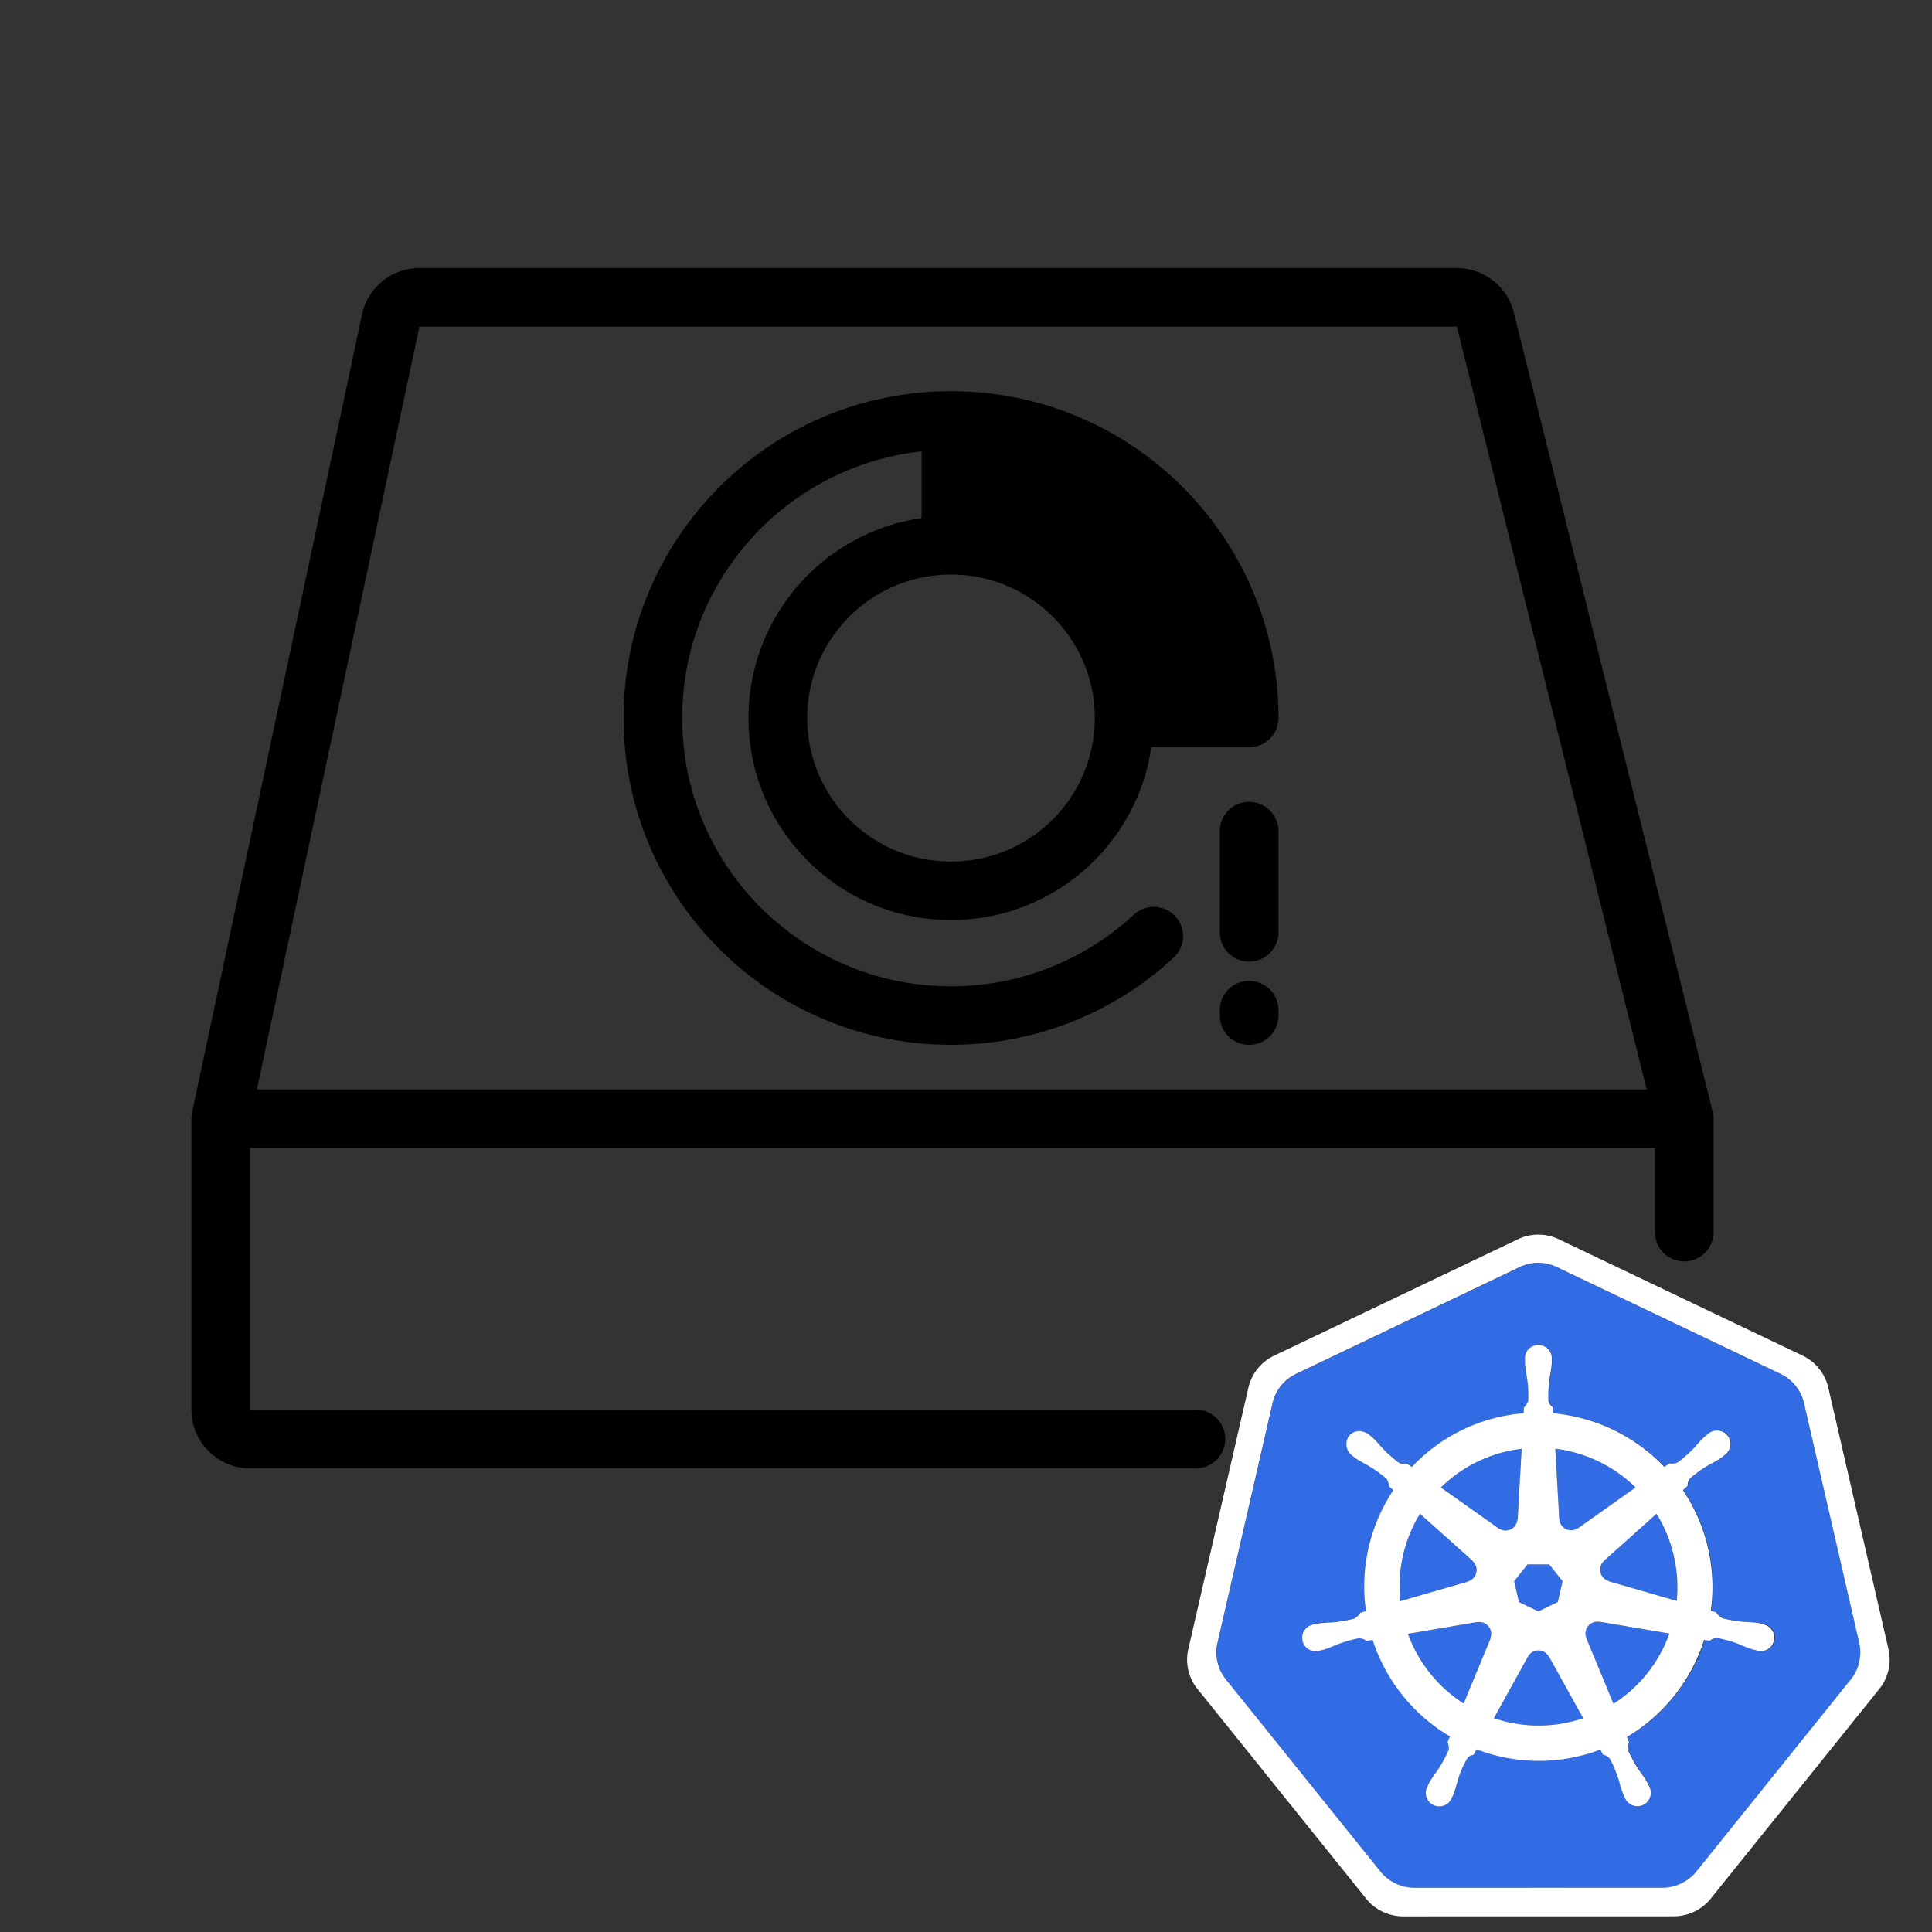 <svg xmlns="http://www.w3.org/2000/svg" fill="none" viewBox="0 0 33 33"><rect x="0" y="0" width="33" height="33" fill="#333333" stroke="none"/><path fill="currentColor" fill-rule="evenodd" d="M7.164 4.579c-.473 0-.881.33-.98.792l-1.41 6.619L3.28 19.005a.499.499 0 0 0-.011.104v4.971c0 .552.448.999 1.002.999H20.427a.5.5 0 0 0 .501-.5.5.5 0 0 0-.501-.5H4.27v-4.471h23.997v1.438c0 .276.224.5.501.5a.5.5 0 0 0 .501-.5v-1.937a.499.499 0 0 0-.015-.12L25.857 5.338a1.001 1.001 0 0 0-.972-.758H7.164Zm9.105 14.03H4.388l1.366-6.411 1.41-6.619h17.72l3.243 13.03H16.269Zm-.526-10.899c-2.3.249-4.091 2.193-4.091 4.555 0 2.531 2.056 4.582 4.591 4.582 1.206 0 2.303-.464 3.123-1.223a.501.501 0 0 1 .708.026.499.499 0 0 1-.026.706c-.998.924-2.335 1.49-3.804 1.49-3.089 0-5.593-2.499-5.593-5.582 0-3.083 2.504-5.582 5.593-5.582 3.089 0 5.593 2.499 5.593 5.582a.5.5 0 0 1-.501.5H19.665c-.243 1.669-1.682 2.951-3.422 2.951-1.91 0-3.458-1.545-3.458-3.451 0-1.736 1.284-3.172 2.957-3.415V7.709Zm-1.955 4.555c0-1.354 1.1-2.451 2.456-2.451s2.456 1.097 2.456 2.451-1.1 2.451-2.456 2.451c-1.357 0-2.456-1.097-2.456-2.451Zm7.548 1.432a.5.5 0 0 1 .501.5v1.728a.5.5 0 0 1-.501.5.5.5 0 0 1-.501-.5v-1.728c0-.276.224-.5.501-.5Zm.501 3.557a.5.5 0 0 0-.501-.5.5.5 0 0 0-.501.5v.093c0 .276.224.5.501.5a.5.5 0 0 0 .501-.5v-.093Z" clip-rule="evenodd"/><path fill="#326CE5" d="M27.32 27.704a.196.196 0 0 0-.046-.004.202.202 0 0 0-.175.282l-.001.002.463 1.117a2.361 2.361 0 0 0 .954-1.199l-1.192-.202-.002.003Zm-1.855.158a.202.202 0 0 0-.233-.153l-.002-.002-1.182.201c.177.491.512.909.951 1.19l.458-1.107-.004-.004a.2.2 0 0 0 .011-.124Zm.99.434a.201.201 0 0 0-.178-.106.201.201 0 0 0-.178.107h-.001l-.581 1.051a2.367 2.367 0 0 0 1.292.066 2.449 2.449 0 0 0 .233-.065l-.582-1.053-.004 0Zm1.839-2.441-.894.8.001.003a.202.202 0 0 0-.064.197.202.202 0 0 0 .143.15l.001.005 1.158.334a2.402 2.402 0 0 0-.345-1.488v-0Zm-1.661.09a.203.203 0 0 0 .033.102.203.203 0 0 0 .187.09.202.202 0 0 0 .101-.038l.004.002.978-.694a2.378 2.378 0 0 0-1.371-.661l.068 1.199.001 0Zm-1.036.158a.202.202 0 0 0 .32-.155l.005-.002.068-1.201a2.46 2.46 0 0 0-.244.042 2.358 2.358 0 0 0-1.136.619l.985.698.002-.001Zm-.525.907a.201.201 0 0 0 .144-.15.201.201 0 0 0-.064-.197l.001-.005-.899-.804a2.357 2.357 0 0 0-.335 1.492l1.152-.333.001-.004Zm.873.353.332.16.331-.159.082-.357-.229-.286h-.368l-.23.286.082.357Z"/><path fill="#326CE5" d="m31.76 28.067-.945-4.104a.738.738 0 0 0-.396-.492l-3.825-1.826a.737.737 0 0 0-.635 0l-3.824 1.827a.738.738 0 0 0-.396.492l-.943 4.104a.722.722 0 0 0-0.0.315.739.739 0 0 0 .027.093.71.71 0 0 0 .114.205l2.647 3.291c.012.014.024.027.037.041a.724.724 0 0 0 .14.116.755.755 0 0 0 .209.091.722.722 0 0 0 .186.026h.041l4.204-.001a.749.749 0 0 0 .076-.004.744.744 0 0 0 .108-.021.75.75 0 0 0 .075-.024.743.743 0 0 0 .057-.024.748.748 0 0 0 .08-.045.723.723 0 0 0 .176-.155l.081-.1 2.566-3.192a.712.712 0 0 0 .114-.205.719.719 0 0 0 .027-.093.719.719 0 0 0-0-.315Zm-3.967 1.596a.791.791 0 0 0 .038.092.18.18 0 0 0-.018.135c.056.128.124.249.203.363.044.058.085.119.123.182.009.017.021.043.03.062a.229.229 0 0 1 .023.185.231.231 0 0 1-.046.084.231.231 0 0 1-.169.08.231.231 0 0 1-.172-.071.228.228 0 0 1-.05-.081c-.009-.018-.021-.042-.028-.059a1.906 1.906 0 0 1-.067-.21 2.129 2.129 0 0 0-.157-.385.181.181 0 0 0-.117-.071c-.007-.013-.034-.062-.049-.088a2.962 2.962 0 0 1-2.112-.005l-.052.094a.186.186 0 0 0-.099.048 1.599 1.599 0 0 0-.177.411 1.883 1.883 0 0 1-.066.21c-.007.017-.019.04-.028.058l-0.0.001a.231.231 0 0 1-.222.152.229.229 0 0 1-.169-.08.229.229 0 0 1-.054-.179.229.229 0 0 1 .031-.09c.009-.018.02-.044.029-.062a1.902 1.902 0 0 1 .123-.183 2.24 2.24 0 0 0 .207-.372.227.227 0 0 0-.02-.129l.042-.1a2.979 2.979 0 0 1-1.32-1.648l-.1.017a.253.253 0 0 0-.132-.046 2.141 2.141 0 0 0-.399.117 1.931 1.931 0 0 1-.205.079c-.017.004-.04.009-.059.013-.002.001-.003.001-.004.002a.021.021 0 0 1-.004 0.0.231.231 0 0 1-.185-.018.23.23 0 0 1 .083-.428l.003-.001.002-.001c.019-.004.044-.011.061-.014a1.923 1.923 0 0 1 .22-.018 2.134 2.134 0 0 0 .41-.067.316.316 0 0 0 .098-.099l.096-.028a2.962 2.962 0 0 1 .467-2.065l-.073-.065a.253.253 0 0 0-.046-.132 2.138 2.138 0 0 0-.34-.239 1.904 1.904 0 0 1-.19-.111c-.014-.01-.032-.026-.047-.038l-.003-.002a.242.242 0 0 1-.056-.337.219.219 0 0 1 .182-.081.273.273 0 0 1 .16.06c.016.012.037.029.051.04.053.05.104.104.151.16a2.138 2.138 0 0 0 .309.279.181.181 0 0 0 .136.013c.027.02.055.039.083.059a2.945 2.945 0 0 1 1.496-.855 2.978 2.978 0 0 1 .414-.064l.005-.097a.249.249 0 0 0 .074-.118 2.137 2.137 0 0 0-.025-.415 1.947 1.947 0 0 1-.031-.218c-.001-.017 0-.04.001-.059 0-.002-.001-.004-.001-.006a.229.229 0 0 1 .135-.234.231.231 0 0 1 .187-0.0.23.23 0 0 1 .136.233c0 .02.001.047.001.065a1.88 1.88 0 0 1-.031.218 2.146 2.146 0 0 0-.026.415.181.181 0 0 0 .075.114c.001.017.004.072.005.102a2.999 2.999 0 0 1 1.9.918l.087-.062a.255.255 0 0 0 .139-.015 2.145 2.145 0 0 0 .309-.279 1.889 1.889 0 0 1 .151-.16c.014-.012.035-.028.051-.041a.231.231 0 0 1 .342.021.23.23 0 0 1-.056.337c-.015.012-.036.03-.05.041a1.909 1.909 0 0 1-.19.111 2.138 2.138 0 0 0-.34.239.181.181 0 0 0-.043.13c-.013.012-.058.051-.081.073a2.974 2.974 0 0 1 .477 2.06l.092.027a.257.257 0 0 0 .099.099c.134.036.272.059.41.068a1.944 1.944 0 0 1 .22.018c.019.004.047.011.067.016a.229.229 0 0 1 .159.097.23.23 0 0 1-.004.269.23.23 0 0 1-.256.081l-.003-0c-.002-0-.003-.001-.004-.002-.019-.004-.043-.008-.059-.013a1.883 1.883 0 0 1-.205-.079 2.145 2.145 0 0 0-.399-.117.181.181 0 0 0-.128.048 3.569 3.569 0 0 0-.098-.017 2.979 2.979 0 0 1-1.32 1.66Z"/><path fill="#fff" d="m32.258 28.173-1.031-4.478a.805.805 0 0 0-.432-.537l-4.173-1.992a.802.802 0 0 0-.346-.078.803.803 0 0 0-.346.078l-4.173 1.993a.805.805 0 0 0-.432.537l-1.029 4.478a.796.796 0 0 0 .154.67l2.888 3.591a.814.814 0 0 0 .624.298l4.631-.001a.813.813 0 0 0 .624-.297l2.887-3.591a.799.799 0 0 0 .154-.67v-0Zm-.499.21a.757.757 0 0 1-.027.093.715.715 0 0 1-.115.205l-2.565 3.191-.081.1a.722.722 0 0 1-.176.155.743.743 0 0 1-.08.045.734.734 0 0 1-.057.023.762.762 0 0 1-.183.045.698.698 0 0 1-.076.004l-4.204.001h-.041a.722.722 0 0 1-.186-.026.755.755 0 0 1-.209-.091.725.725 0 0 1-.14-.116c-.013-.013-.025-.026-.037-.041l-2.647-3.291a.717.717 0 0 1-.114-.206.723.723 0 0 1-.027-.093.722.722 0 0 1 0-.315l.943-4.105a.737.737 0 0 1 .396-.492l3.824-1.827a.737.737 0 0 1 .635 0l3.825 1.826a.737.737 0 0 1 .396.492l.945 4.104a.721.721 0 0 1 0.0.315v-0Z"/><path fill="#fff" d="M30.111 27.739c-.019-.004-.047-.012-.067-.016a1.918 1.918 0 0 0-.219-.018 2.136 2.136 0 0 1-.411-.067.257.257 0 0 1-.099-.099l-.092-.027a2.974 2.974 0 0 0-.477-2.06c.024-.021.068-.061.081-.073a.181.181 0 0 1 .043-.13 2.143 2.143 0 0 1 .341-.239 1.91 1.91 0 0 0 .19-.111c.015-.011.035-.028.05-.041a.23.23 0 0 0 .103-.156.23.23 0 0 0-.388-.202c-.016.012-.037.028-.051.041a1.905 1.905 0 0 0-.151.16 2.146 2.146 0 0 1-.309.279.254.254 0 0 1-.139.015l-.087.062a3 3 0 0 0-1.9-.918c-.002-.03-.005-.086-.006-.102a.181.181 0 0 1-.075-.114 2.138 2.138 0 0 1 .026-.415 1.9 1.9 0 0 0 .031-.218c.001-.018-0-.045-0-.065a.231.231 0 0 0-.058-.177.231.231 0 0 0-.341 0.0.231.231 0 0 0-.058.177c0 .002 0.0.004.001.006-0.0.019-.001.042-.001.059.006.073.017.146.031.218a2.145 2.145 0 0 1 .025.415.25.25 0 0 1-.074.118l-.005.097a2.981 2.981 0 0 0-.414.064 2.945 2.945 0 0 0-1.496.855 4.28 4.28 0 0 1-.083-.059.181.181 0 0 1-.136-.013 2.142 2.142 0 0 1-.309-.279 1.914 1.914 0 0 0-.151-.16c-.014-.012-.035-.028-.051-.041a.273.273 0 0 0-.16-.06.22.22 0 0 0-.182.081.242.242 0 0 0 .056.338l.004.003c.015.012.033.028.047.038a1.915 1.915 0 0 0 .19.111c.121.069.235.149.34.239a.254.254 0 0 1 .046.132l.073.066a2.962 2.962 0 0 0-.467 2.065l-.096.028a.317.317 0 0 1-.098.099 2.136 2.136 0 0 1-.41.068 1.923 1.923 0 0 0-.22.018c-.018.003-.042.009-.061.014l-.002.001-.003.001a.231.231 0 0 0-.159.097.229.229 0 0 0-.035.182.23.23 0 0 0 .296.167l.003-.001c.002-0.0.003-.001.004-.001.019-.004.043-.009.059-.013a1.931 1.931 0 0 0 .205-.079 2.143 2.143 0 0 1 .399-.117.254.254 0 0 1 .132.046l.1-.017a2.979 2.979 0 0 0 1.32 1.648l-.042.1a.228.228 0 0 1 .021.13 2.24 2.24 0 0 1-.207.372 1.908 1.908 0 0 0-.123.183c-.009.017-.021.044-.029.062a.23.23 0 0 0 .023.268.23.23 0 0 0 .341.009.23.23 0 0 0 .05-.081l0-0v-.001c.009-.018.021-.041.028-.058a1.897 1.897 0 0 0 .066-.21 1.602 1.602 0 0 1 .177-.411.186.186 0 0 1 .099-.048l.052-.094a2.962 2.962 0 0 0 2.112.005c.015.026.042.075.049.088a.18.18 0 0 1 .117.071 2.139 2.139 0 0 1 .157.385c.018.071.04.141.066.21.007.017.019.041.028.059a.231.231 0 0 0 .129.135.23.23 0 0 0 .262-.062.231.231 0 0 0 .054-.178.23.23 0 0 0-.031-.09c-.009-.018-.021-.044-.03-.062a1.893 1.893 0 0 0-.123-.182 2.145 2.145 0 0 1-.203-.363.18.18 0 0 1 .018-.135.784.784 0 0 1-.038-.092 2.978 2.978 0 0 0 1.319-1.66c.03.005.081.014.098.017a.181.181 0 0 1 .128-.048c.137.026.27.065.399.117a1.893 1.893 0 0 0 .205.079c.017.004.04.009.059.013.002 0.0.003.001.004.002l.003.001a.23.23 0 0 0 .296-.167.229.229 0 0 0-.035-.182.229.229 0 0 0-.158-.097Zm-2.175-2.332-.978.694-.003-.002a.202.202 0 0 1-.321-.154l-.001-.001-.068-1.199a2.379 2.379 0 0 1 1.371.661Zm-1.843 1.314h.368l.229.286-.082.357-.331.159-.332-.159-.082-.357.229-.286Zm-.346-1.933a2.457 2.457 0 0 1 .244-.042l-.068 1.201-.005.002a.202.202 0 0 1-.32.155l-.002.001-.985-.698a2.358 2.358 0 0 1 1.136-.619Zm-1.493 1.067.899.804-.001.005a.202.202 0 0 1 .064.197.202.202 0 0 1-.051.095.202.202 0 0 1-.092.055l-.001.004-1.152.333a2.357 2.357 0 0 1 .335-1.492Zm1.204 2.136-.458 1.106a2.37 2.37 0 0 1-.951-1.19l1.181-.201.002.003a.202.202 0 0 1 .206.088.201.201 0 0 1 .016.189l.003.004Zm1.351 1.423a2.368 2.368 0 0 1-1.292-.066l.581-1.051h.001a.202.202 0 0 1 .356-0h.004l.583 1.052a2.462 2.462 0 0 1-.233.065Zm.751-.312-.463-1.118.001-.002a.202.202 0 0 1 .098-.262.195.195 0 0 1 .124-.017l.002-.003 1.192.202a2.361 2.361 0 0 1-.954 1.199Zm1.079-1.758-1.158-.334-.001-.005a.202.202 0 0 1-.079-.347l-0-.002.894-.8c.274.445.395.968.345 1.488Z"/></svg>